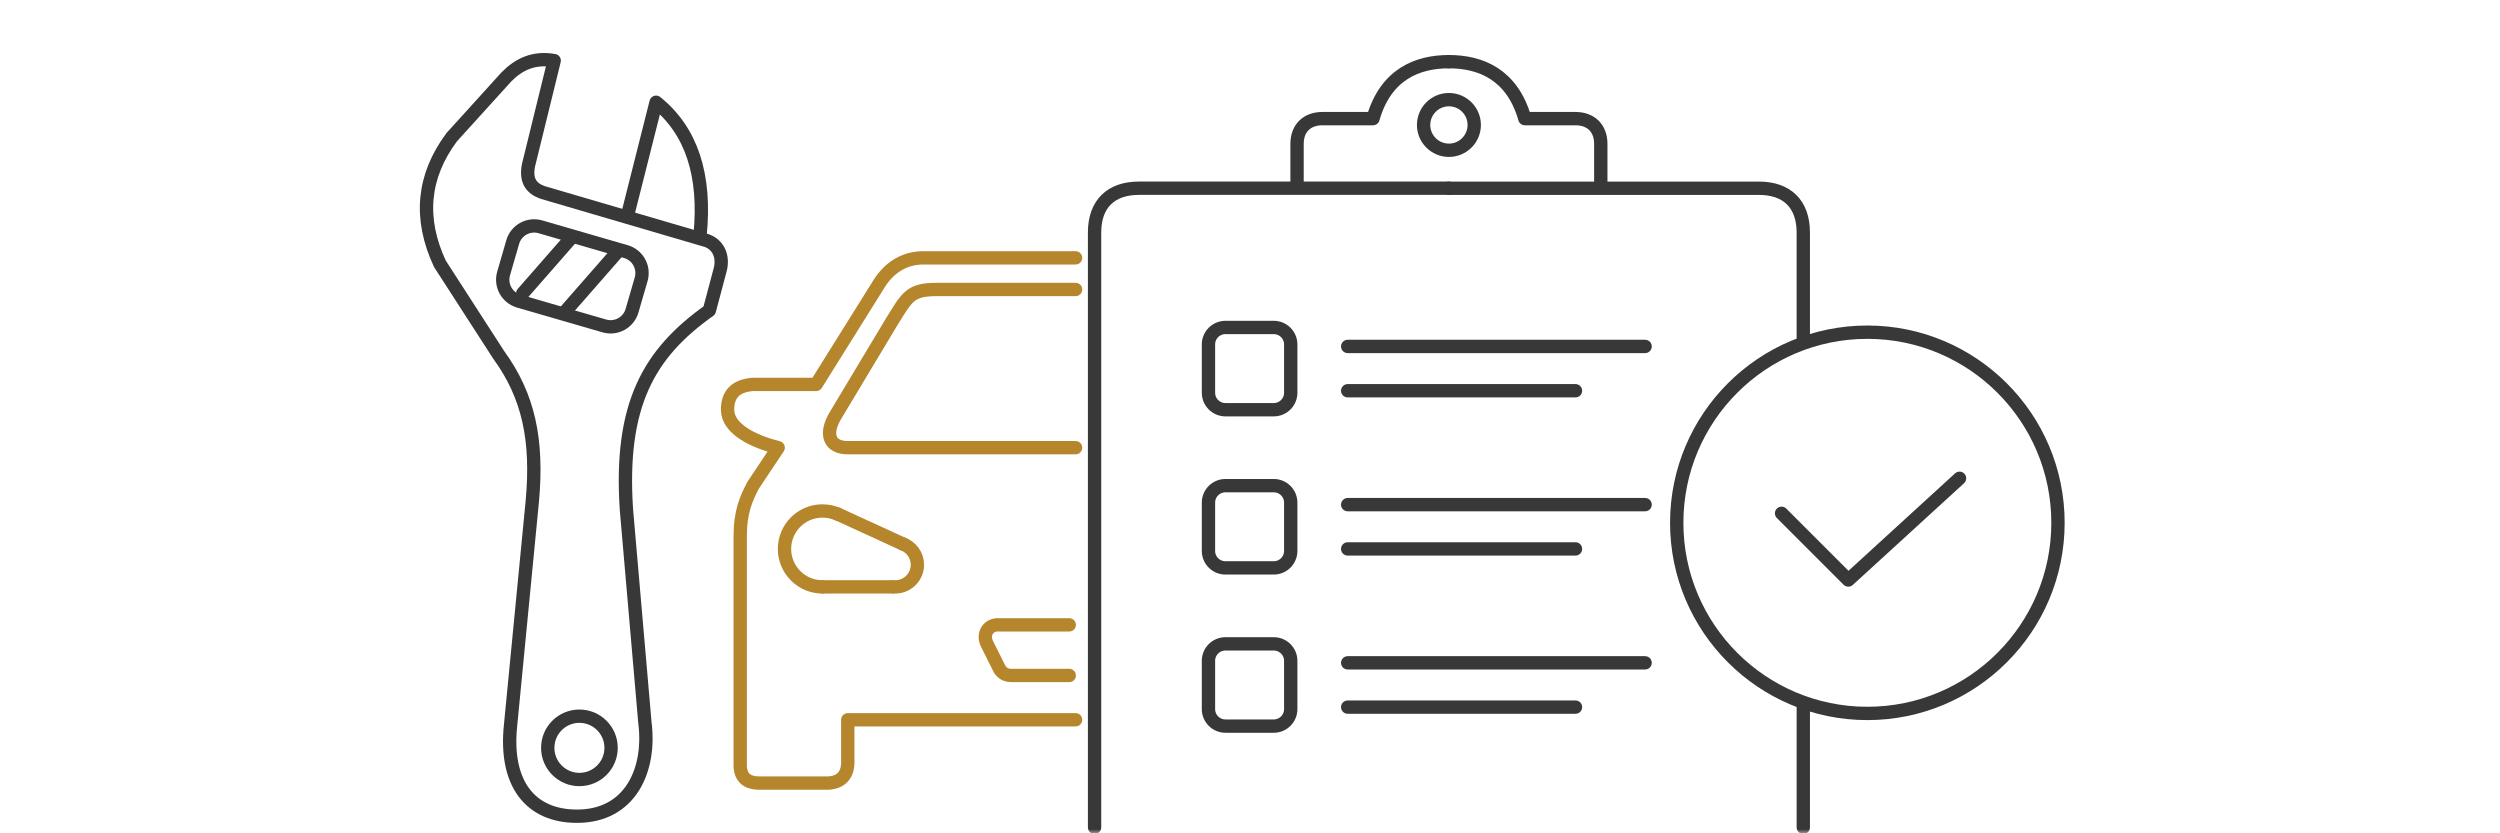 <svg width="300" height="100" viewBox="0 0 300 100" fill="none" xmlns="http://www.w3.org/2000/svg">
<mask id="mask0_155_5033" style="mask-type:alpha" maskUnits="userSpaceOnUse" x="0" y="0" width="300" height="100">
<rect width="300" height="100" fill="#D9D9D9"/>
</mask>
<g mask="url(#mask0_155_5033)">
<path d="M173.871 7.401C170.074 7.401 166.277 8.92 164.759 14.236H158.684C156.876 14.236 155.646 15.343 155.646 17.273V21.829" stroke="#393839" stroke-width="1.6" stroke-miterlimit="79.84" stroke-linecap="round" stroke-linejoin="round"/>
<path d="M173.871 7.401C177.668 7.401 181.464 8.92 182.983 14.236H189.058C190.866 14.236 192.095 15.343 192.095 17.273V21.829" stroke="#393839" stroke-width="1.6" stroke-miterlimit="79.84" stroke-linecap="round" stroke-linejoin="round"/>
<path d="M173.871 22.587H136.663C133.35 22.587 131.348 24.438 131.348 27.903V99.281" stroke="#393839" stroke-width="1.6" stroke-miterlimit="79.84" stroke-linecap="round" stroke-linejoin="round"/>
<path d="M173.871 22.589H211.079C214.391 22.589 216.394 24.44 216.394 27.904V40.477" stroke="#393839" stroke-width="1.6" stroke-miterlimit="79.84" stroke-linecap="round" stroke-linejoin="round"/>
<path d="M216.395 84.802V99.281" stroke="#393839" stroke-width="1.6" stroke-miterlimit="79.84" stroke-linecap="round" stroke-linejoin="round"/>
<path fill-rule="evenodd" clip-rule="evenodd" d="M224.082 39.862C236.71 39.862 246.958 50.11 246.958 62.737C246.958 75.365 236.71 85.612 224.082 85.612C211.455 85.612 201.207 75.365 201.207 62.737C201.207 50.11 211.455 39.862 224.082 39.862Z" stroke="#393839" stroke-width="1.6" stroke-miterlimit="79.84"/>
<path d="M213.789 61.595L221.796 69.601L235.146 57.395" stroke="#393839" stroke-width="1.6" stroke-miterlimit="79.84" stroke-linecap="round" stroke-linejoin="round"/>
<path d="M129.07 30.941H110.846C108.568 30.941 106.773 32.045 105.531 33.979L97.937 46.128H90.344C88.149 46.298 87.309 47.433 87.307 49.165C87.307 51.443 90.344 52.962 93.381 53.721L90.344 58.277C89.585 59.796 88.825 61.315 88.825 64.352V91.688C88.786 93.207 89.546 93.965 91.103 93.966H99.456C100.922 93.851 101.639 93.053 101.734 91.688V86.373H129.07" stroke="#B6862D" stroke-width="1.6" stroke-miterlimit="79.84" stroke-linecap="round" stroke-linejoin="round"/>
<path d="M129.07 53.722H101.733C99.514 53.722 98.944 52.096 100.215 49.925L107.049 38.535C108.835 35.694 109.172 34.738 112.364 34.738H129.07" stroke="#B6862D" stroke-width="1.6" stroke-miterlimit="79.84" stroke-linecap="round" stroke-linejoin="round"/>
<path d="M98.697 70.427C96.182 70.427 94.139 68.386 94.139 65.871C94.139 63.356 96.182 61.315 98.697 61.315C99.353 61.315 99.977 61.454 100.54 61.704" stroke="#B6862D" stroke-width="1.6" stroke-miterlimit="79.84" stroke-linecap="round" stroke-linejoin="round"/>
<path d="M108.304 65.26C109.342 65.622 110.087 66.609 110.087 67.77C110.087 69.237 108.896 70.427 107.429 70.427C107.365 70.427 107.302 70.425 107.24 70.42" stroke="#B6862D" stroke-width="1.6" stroke-miterlimit="79.84" stroke-linecap="round" stroke-linejoin="round"/>
<path d="M100.514 61.683L108.468 65.331" stroke="#B6862D" stroke-width="1.6" stroke-miterlimit="79.84" stroke-linecap="round" stroke-linejoin="round"/>
<path d="M107.05 70.427H98.697" stroke="#B6862D" stroke-width="1.6" stroke-miterlimit="79.84" stroke-linecap="round" stroke-linejoin="round"/>
<path d="M128.311 74.982H119.958C118.602 74.864 117.854 76.068 118.439 77.26L119.958 80.298C120.265 80.774 120.715 81.089 121.477 81.057H128.311" stroke="#B6862D" stroke-width="1.6" stroke-miterlimit="79.84" stroke-linecap="round" stroke-linejoin="round"/>
<path fill-rule="evenodd" clip-rule="evenodd" d="M145.016 41.333V47.13C145.016 48.253 145.929 49.166 147.053 49.166H152.851C153.975 49.166 154.888 48.253 154.888 47.13V41.333C154.888 40.209 153.975 39.296 152.851 39.296H147.053C145.929 39.296 145.016 40.209 145.016 41.333Z" stroke="#393839" stroke-width="1.6" stroke-miterlimit="79.84"/>
<path fill-rule="evenodd" clip-rule="evenodd" d="M145.016 60.315V66.111C145.016 67.235 145.929 68.148 147.053 68.148H152.851C153.975 68.148 154.888 67.235 154.888 66.111V60.315C154.888 59.191 153.975 58.278 152.851 58.278H147.053C145.929 58.278 145.016 59.191 145.016 60.315Z" stroke="#393839" stroke-width="1.6" stroke-miterlimit="79.84"/>
<path fill-rule="evenodd" clip-rule="evenodd" d="M145.016 79.299V85.095C145.016 86.219 145.929 87.132 147.053 87.132H152.851C153.975 87.132 154.888 86.219 154.888 85.095V79.299C154.888 78.175 153.975 77.262 152.851 77.262H147.053C145.929 77.262 145.016 78.175 145.016 79.299Z" stroke="#393839" stroke-width="1.6" stroke-miterlimit="79.84"/>
<path d="M161.723 41.572H197.412" stroke="#393839" stroke-width="1.6" stroke-miterlimit="79.84" stroke-linecap="round" stroke-linejoin="round"/>
<path d="M161.723 46.888H189.059" stroke="#393839" stroke-width="1.6" stroke-miterlimit="79.84" stroke-linecap="round" stroke-linejoin="round"/>
<path d="M161.723 60.556H197.412" stroke="#393839" stroke-width="1.6" stroke-miterlimit="79.84" stroke-linecap="round" stroke-linejoin="round"/>
<path d="M161.723 65.87H189.059" stroke="#393839" stroke-width="1.6" stroke-miterlimit="79.84" stroke-linecap="round" stroke-linejoin="round"/>
<path d="M161.723 79.54H197.412" stroke="#393839" stroke-width="1.6" stroke-miterlimit="79.84" stroke-linecap="round" stroke-linejoin="round"/>
<path d="M161.723 84.854H189.059" stroke="#393839" stroke-width="1.6" stroke-miterlimit="79.84" stroke-linecap="round" stroke-linejoin="round"/>
<path fill-rule="evenodd" clip-rule="evenodd" d="M173.87 11.958C175.547 11.958 176.909 13.319 176.909 14.995C176.909 16.672 175.547 18.032 173.87 18.032C172.194 18.032 170.832 16.672 170.832 14.995C170.832 13.319 172.194 11.958 173.87 11.958Z" stroke="#393839" stroke-width="1.6" stroke-miterlimit="79.84"/>
<path fill-rule="evenodd" clip-rule="evenodd" d="M61.527 29.043L60.433 32.82C60.021 34.239 60.839 35.726 62.257 36.137L72.526 39.114C73.945 39.525 75.432 38.706 75.843 37.288L76.939 33.512C77.349 32.091 76.531 30.605 75.112 30.193L64.844 27.216C63.426 26.805 61.939 27.624 61.527 29.043Z" stroke="#393839" stroke-width="1.6" stroke-miterlimit="79.84"/>
<path d="M68.643 28.436L62.732 35.191" stroke="#393839" stroke-width="1.6" stroke-miterlimit="79.84" stroke-linecap="round" stroke-linejoin="round"/>
<path d="M74.217 30.08L67.82 37.391" stroke="#393839" stroke-width="1.6" stroke-miterlimit="79.84" stroke-linecap="round" stroke-linejoin="round"/>
<path fill-rule="evenodd" clip-rule="evenodd" d="M63.427 19.801C63.029 21.73 63.817 22.633 65.116 23.094L84.833 28.878C86.397 29.469 86.813 31.049 86.395 32.468L85.123 37.252C77.847 42.409 74.328 48.581 75.174 61.185L77.39 86.729C78.105 92.351 75.676 97.946 69.237 97.946C63.617 97.946 60.533 94.002 61.269 87.022L63.879 60.13C64.541 52.822 63.451 47.544 59.843 42.583L52.79 31.659C50.259 26.24 50.703 21.17 54.209 16.46L60.762 9.231C62.272 7.69 64.097 6.842 66.504 7.272L63.427 19.801Z" stroke="#393839" stroke-width="1.6" stroke-miterlimit="79.84" stroke-linejoin="round"/>
<path d="M84 28.28C84.745 20.979 82.957 15.667 78.731 12.27L75.285 25.916" stroke="#393839" stroke-width="1.6" stroke-miterlimit="79.84" stroke-linecap="round" stroke-linejoin="round"/>
<path fill-rule="evenodd" clip-rule="evenodd" d="M69.529 85.942C71.627 85.942 73.331 87.644 73.331 89.741C73.331 91.839 71.627 93.541 69.529 93.541C67.431 93.541 65.728 91.839 65.728 89.741C65.728 87.644 67.431 85.942 69.529 85.942Z" stroke="#393839" stroke-width="1.6" stroke-miterlimit="79.84" stroke-linejoin="round"/>
</g>
</svg>
